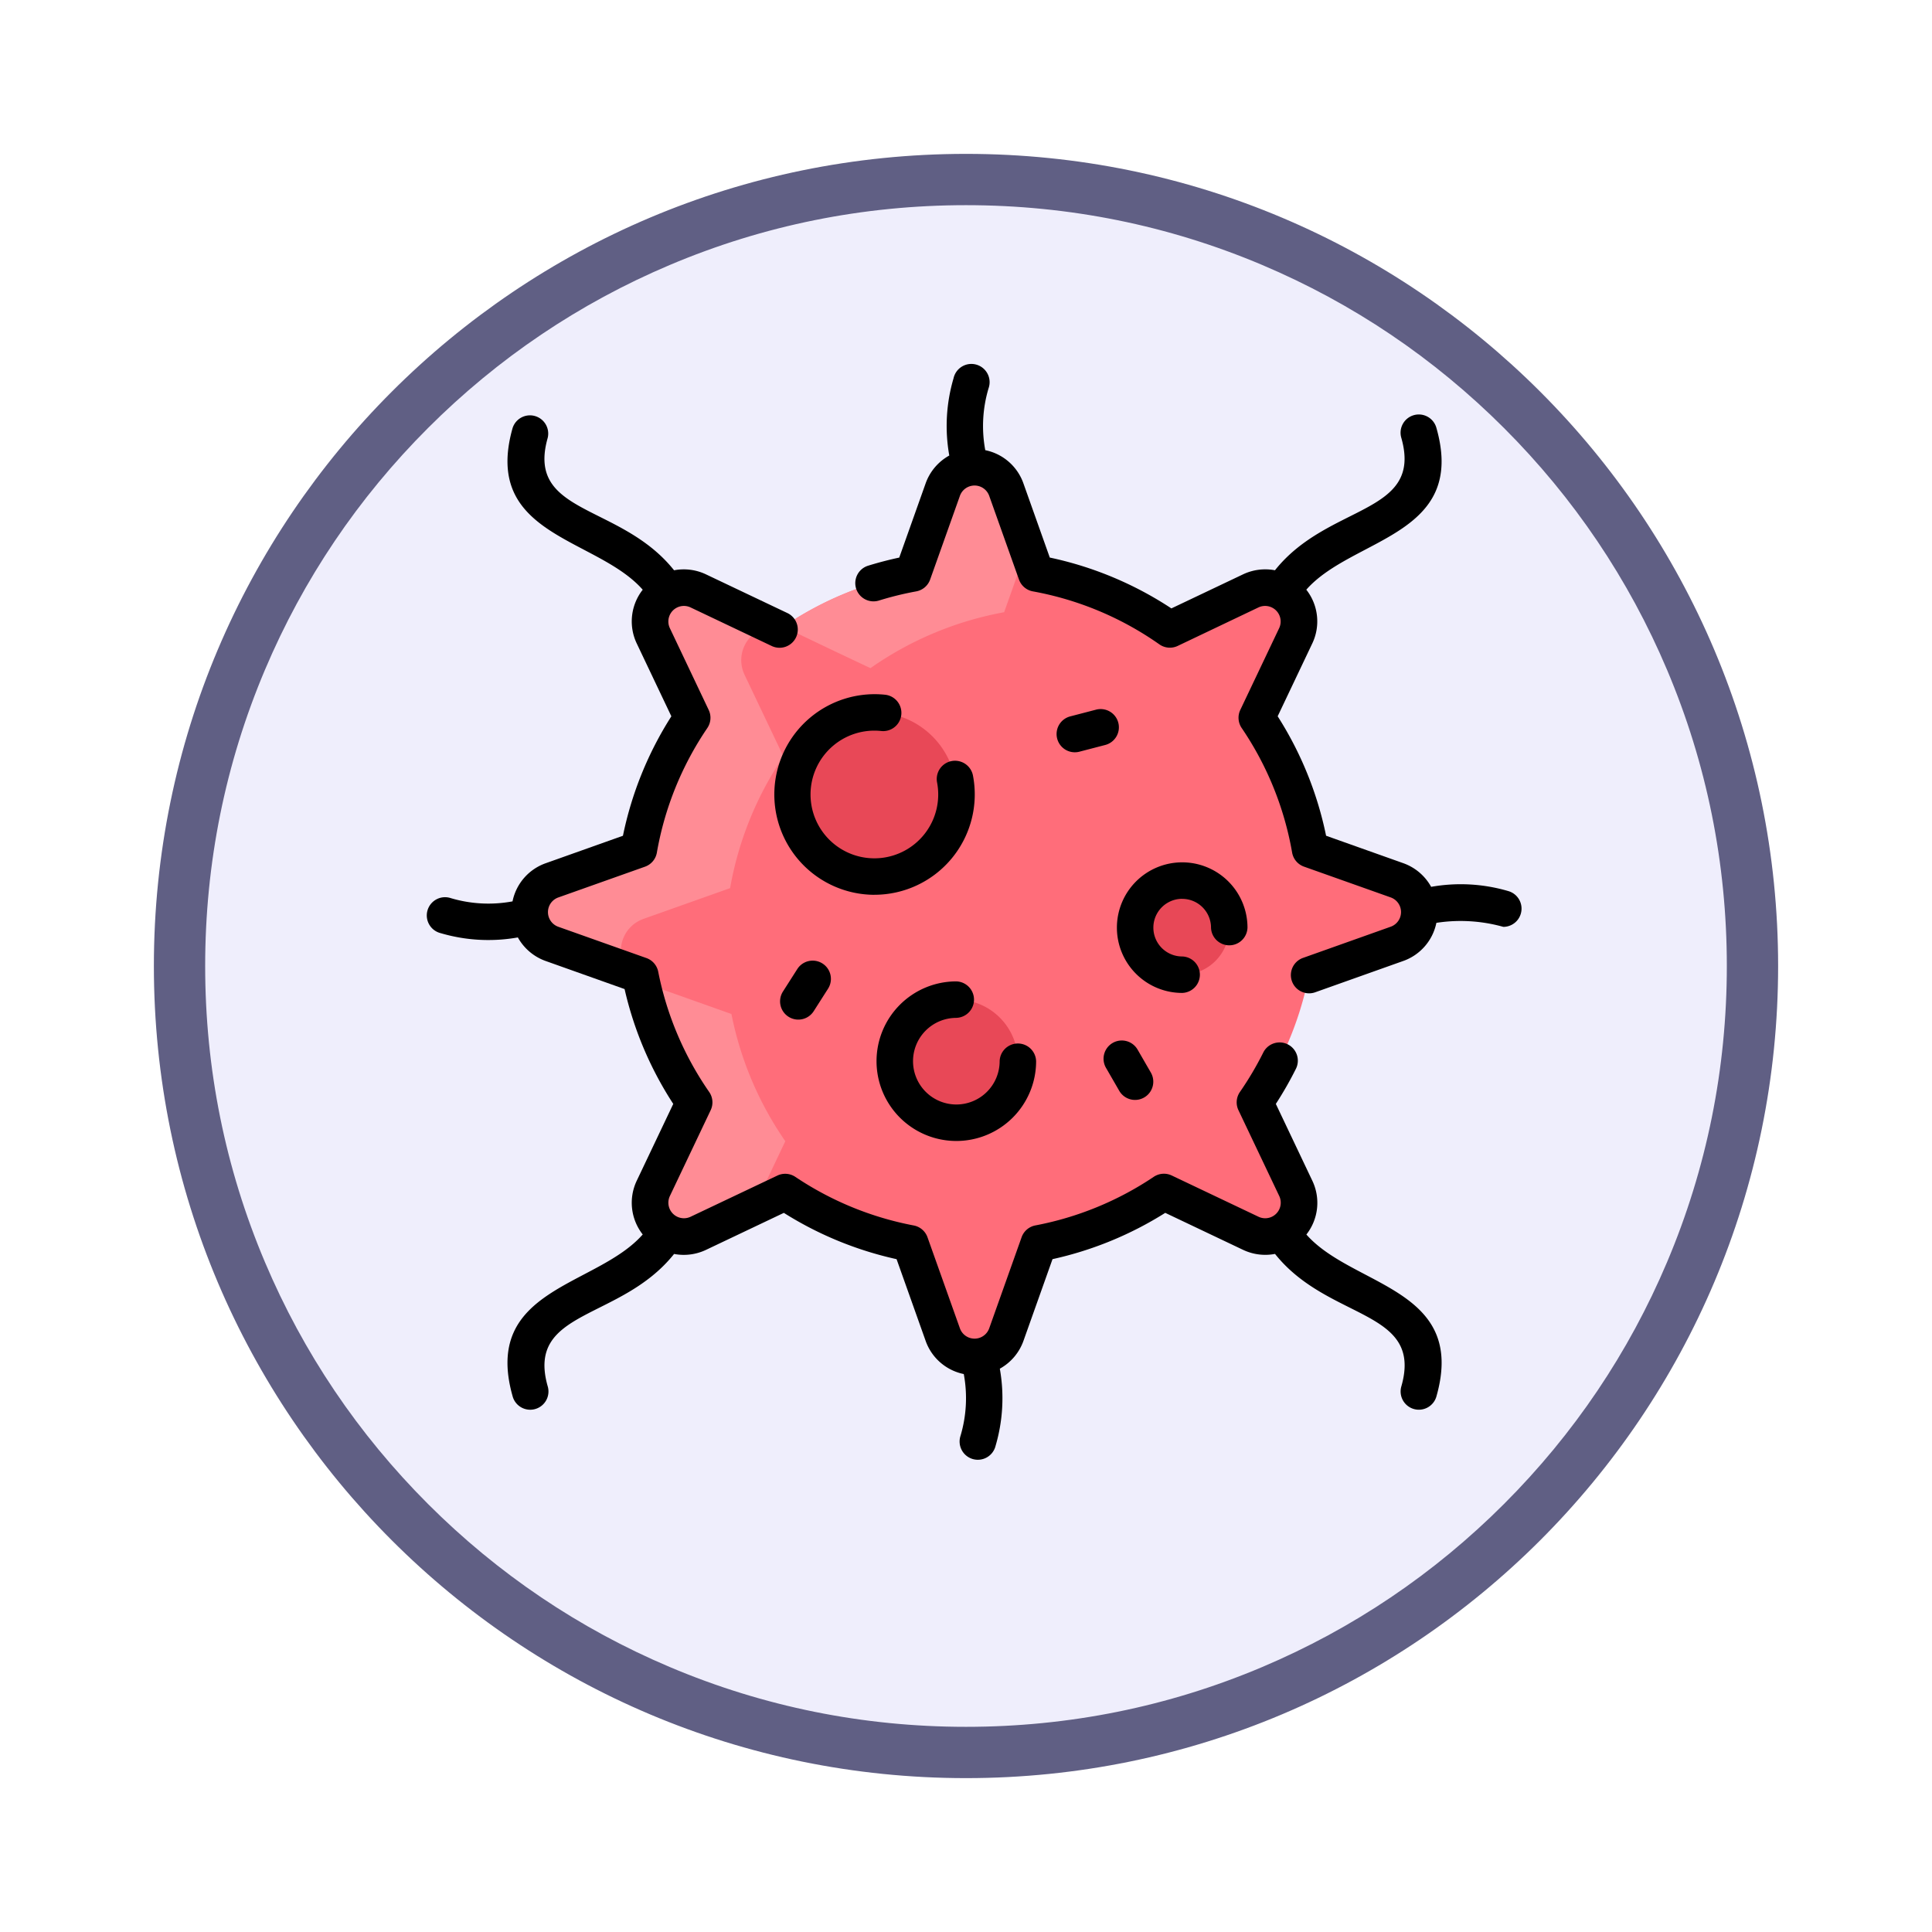 <svg xmlns="http://www.w3.org/2000/svg" xmlns:xlink="http://www.w3.org/1999/xlink" width="113" height="113" viewBox="0 0 113 113">
  <defs>
    <filter id="Trazado_982547" x="0" y="0" width="113" height="113" filterUnits="userSpaceOnUse">
      <feOffset dy="3" input="SourceAlpha"/>
      <feGaussianBlur stdDeviation="3" result="blur"/>
      <feFlood flood-opacity="0.161"/>
      <feComposite operator="in" in2="blur"/>
      <feComposite in="SourceGraphic"/>
    </filter>
  </defs>
  <g id="Grupo_1228322" data-name="Grupo 1228322" transform="translate(2058 -6876.651)">
    <g id="Grupo_1227879" data-name="Grupo 1227879" transform="translate(-2851 5387.651)">
      <g id="Grupo_1208028" data-name="Grupo 1208028" transform="translate(-0.49 -4138.425)">
        <g id="Grupo_1177675" data-name="Grupo 1177675" transform="translate(-4493 3707.152)">
          <g id="Grupo_1176928" data-name="Grupo 1176928" transform="translate(5295.49 1926.273)">
            <g id="Grupo_1172322" data-name="Grupo 1172322" transform="translate(0 0)">
              <g id="Grupo_1164700" data-name="Grupo 1164700">
                <g id="Grupo_1160931" data-name="Grupo 1160931">
                  <g id="Grupo_1160749" data-name="Grupo 1160749">
                    <g id="Grupo_1158891" data-name="Grupo 1158891">
                      <g id="Grupo_1157406" data-name="Grupo 1157406">
                        <g id="Grupo_1155793" data-name="Grupo 1155793">
                          <g id="Grupo_1154704" data-name="Grupo 1154704">
                            <g id="Grupo_1150790" data-name="Grupo 1150790">
                              <g id="Grupo_1154214" data-name="Grupo 1154214">
                                <g id="Grupo_1152583" data-name="Grupo 1152583">
                                  <g id="Grupo_1146973" data-name="Grupo 1146973">
                                    <g id="Grupo_1146954" data-name="Grupo 1146954">
                                      <g transform="matrix(1, 0, 0, 1, -9, -6)" filter="url(#Trazado_982547)">
                                        <g id="Trazado_982547-2" data-name="Trazado 982547" transform="translate(9 6)" fill="#efeefc">
                                          <path d="M 47.5 93.5 C 41.289 93.5 35.265 92.284 29.595 89.886 C 24.118 87.569 19.198 84.252 14.973 80.027 C 10.748 75.802 7.431 70.882 5.114 65.405 C 2.716 59.735 1.5 53.711 1.5 47.5 C 1.5 41.289 2.716 35.265 5.114 29.595 C 7.431 24.118 10.748 19.198 14.973 14.973 C 19.198 10.748 24.118 7.431 29.595 5.114 C 35.265 2.716 41.289 1.5 47.5 1.5 C 53.711 1.5 59.735 2.716 65.405 5.114 C 70.882 7.431 75.802 10.748 80.027 14.973 C 84.252 19.198 87.569 24.118 89.886 29.595 C 92.284 35.265 93.5 41.289 93.5 47.5 C 93.5 53.711 92.284 59.735 89.886 65.405 C 87.569 70.882 84.252 75.802 80.027 80.027 C 75.802 84.252 70.882 87.569 65.405 89.886 C 59.735 92.284 53.711 93.5 47.5 93.5 Z" stroke="none"/>
                                          <path d="M 47.5 3 C 41.491 3 35.664 4.176 30.18 6.496 C 24.881 8.737 20.122 11.946 16.034 16.034 C 11.946 20.121 8.737 24.881 6.496 30.179 C 4.176 35.664 3 41.491 3 47.5 C 3 53.509 4.176 59.336 6.496 64.82 C 8.737 70.119 11.946 74.878 16.034 78.966 C 20.122 83.054 24.881 86.263 30.18 88.504 C 35.664 90.824 41.491 92 47.5 92 C 53.509 92 59.336 90.824 64.821 88.504 C 70.119 86.263 74.878 83.054 78.966 78.966 C 83.054 74.878 86.263 70.119 88.504 64.82 C 90.824 59.336 92 53.509 92 47.5 C 92 41.491 90.824 35.664 88.504 30.179 C 86.263 24.881 83.054 20.121 78.966 16.034 C 74.878 11.946 70.119 8.737 64.821 6.496 C 59.336 4.176 53.509 3 47.5 3 M 47.5 0 C 73.734 0 95 21.266 95 47.5 C 95 73.733 73.734 95 47.5 95 C 21.266 95 7.62939453125e-06 73.733 7.62939453125e-06 47.5 C 7.62939453125e-06 21.266 21.266 0 47.5 0 Z" stroke="none" fill="#605f84"/>
                                        </g>
                                      </g>
                                    </g>
                                  </g>
                                </g>
                              </g>
                            </g>
                          </g>
                        </g>
                      </g>
                    </g>
                  </g>
                </g>
              </g>
            </g>
          </g>
        </g>
      </g>
    </g>
    <g id="cancer" transform="translate(-2033.001 6897.999)">
      <path id="Trazado_1179313" data-name="Trazado 1179313" d="M95.6,69.03l-5.072-1.8a19.81,19.81,0,0,0-3.119-7.7l2.272-4.781a1.976,1.976,0,0,0-2.633-2.633l-4.728,2.247a19.8,19.8,0,0,0-7.82-3.271l-1.74-4.895a1.977,1.977,0,0,0-3.725,0l-1.74,4.895a19.8,19.8,0,0,0-7.82,3.271l-4.728-2.247a1.976,1.976,0,0,0-2.633,2.633l2.272,4.781a19.81,19.81,0,0,0-3.119,7.7l-5.072,1.8a1.977,1.977,0,0,0,0,3.725l5.152,1.832a19.835,19.835,0,0,0,3.152,7.436l-2.385,5.02a1.976,1.976,0,0,0,2.633,2.633l5.076-2.412a19.834,19.834,0,0,0,7.317,3l1.895,5.327a1.977,1.977,0,0,0,3.725,0l1.895-5.327a19.834,19.834,0,0,0,7.317-3l5.076,2.412a1.976,1.976,0,0,0,2.633-2.633l-2.385-5.02a19.835,19.835,0,0,0,3.152-7.436L95.6,72.755A1.977,1.977,0,0,0,95.6,69.03Z" transform="translate(-38.892 -38.892)" fill="#ff6d7a"/>
      <g id="Grupo_1228320" data-name="Grupo 1228320" transform="translate(5.985 5.984)">
        <path id="Trazado_1179314" data-name="Trazado 1179314" d="M102.4,280l-1.823,3.836-3.263,1.551a1.976,1.976,0,0,1-2.633-2.633l2.385-5.02A19.827,19.827,0,0,1,94,270.692c.068.029,1.73.618,5.249,1.869A19.836,19.836,0,0,0,102.4,280Z" transform="translate(-87.452 -240.584)" fill="#ff8c95"/>
        <path id="Trazado_1179315" data-name="Trazado 1179315" d="M59.715,107.509a19.81,19.81,0,0,0-3.119,7.7l-5.072,1.8a1.984,1.984,0,0,0-.952,3.017l-4.381-1.559a1.977,1.977,0,0,1,0-3.725l5.072-1.8a19.81,19.81,0,0,1,3.119-7.7l-2.272-4.781a1.976,1.976,0,0,1,2.633-2.633L59.1,99.9a1.982,1.982,0,0,0-1.66,2.828Z" transform="translate(-44.877 -90.595)" fill="#ff8c95"/>
        <path id="Trazado_1179316" data-name="Trazado 1179316" d="M170.029,49.586l-1.339,3.767a19.8,19.8,0,0,0-7.82,3.271c-5-2.357-4.781-2.311-5.148-2.395a19.79,19.79,0,0,1,7.635-3.143l1.74-4.895a1.977,1.977,0,0,1,3.725,0Z" transform="translate(-140.943 -44.877)" fill="#ff8c95"/>
      </g>
      <circle id="Elipse_12815" data-name="Elipse 12815" cx="3.6" cy="3.6" r="3.6" transform="translate(27.334 37.118)" fill="#e84857"/>
      <path id="Trazado_1179317" data-name="Trazado 1179317" d="M313.2,226.182a2.753,2.753,0,1,1-2.752,2.753A2.754,2.754,0,0,1,313.2,226.182Z" transform="translate(-269.058 -196.024)" fill="#e84857"/>
      <circle id="Elipse_12816" data-name="Elipse 12816" cx="4.8" cy="4.8" r="4.8" transform="translate(21.345 20.317)" fill="#e84857"/>
      <g id="Grupo_1228321" data-name="Grupo 1228321" transform="translate(0.001 0.001)">
        <path id="Trazado_1179318" data-name="Trazado 1179318" d="M51.409,69.84a3,3,0,0,0,.34-3.164L49.623,62.2a21.022,21.022,0,0,0,1.16-2.025,1.067,1.067,0,1,0-1.907-.956,18.942,18.942,0,0,1-1.354,2.283,1.066,1.066,0,0,0-.086,1.065l2.386,5.02A.91.91,0,0,1,48.61,68.8l-5.076-2.413a1.067,1.067,0,0,0-1.051.077,18.663,18.663,0,0,1-6.924,2.843,1.067,1.067,0,0,0-.805.69l-1.895,5.327a.91.91,0,0,1-1.715,0L29.249,70a1.067,1.067,0,0,0-.805-.69,18.673,18.673,0,0,1-6.924-2.842,1.067,1.067,0,0,0-1.051-.077L15.393,68.8a.91.91,0,0,1-1.212-1.212l2.386-5.02a1.067,1.067,0,0,0-.086-1.065A18.665,18.665,0,0,1,13.5,54.47a1.067,1.067,0,0,0-.689-.8L7.656,51.84a.91.91,0,0,1,0-1.715l5.071-1.8a1.067,1.067,0,0,0,.693-.821,18.647,18.647,0,0,1,2.952-7.289,1.067,1.067,0,0,0,.08-1.056L14.18,34.374a.91.91,0,0,1,1.212-1.212l4.728,2.247a1.067,1.067,0,1,0,.916-1.927l-4.728-2.247a3.031,3.031,0,0,0-1.882-.246c-3.128-3.927-8.669-3.217-7.394-7.73a1.067,1.067,0,0,0-2.053-.58C3.2,29,9.9,29.063,12.593,32.126a3,3,0,0,0-.34,3.164l2.015,4.24a20.734,20.734,0,0,0-2.832,6.987l-4.5,1.6a3,3,0,0,0-1.958,2.237,7.707,7.707,0,0,1-3.628-.195,1.067,1.067,0,1,0-.575,2.054,9.876,9.876,0,0,0,4.515.25A3.02,3.02,0,0,0,6.941,53.85l4.591,1.633A20.752,20.752,0,0,0,14.379,62.2l-2.126,4.472a3,3,0,0,0,.34,3.164C9.9,72.9,3.2,72.969,4.979,79.285a1.067,1.067,0,1,0,2.053-.58C5.76,74.2,11.3,74.9,14.427,70.976a3.033,3.033,0,0,0,1.882-.246l4.538-2.157a20.762,20.762,0,0,0,6.594,2.708l1.693,4.761A3,3,0,0,0,31.371,78a7.7,7.7,0,0,1-.195,3.627,1.067,1.067,0,1,0,2.054.575,9.865,9.865,0,0,0,.249-4.515,3.02,3.02,0,0,0,1.389-1.646l1.693-4.761a20.755,20.755,0,0,0,6.594-2.708l4.538,2.157a3.031,3.031,0,0,0,1.882.245c3.128,3.927,8.669,3.217,7.394,7.73a1.067,1.067,0,1,0,2.053.58c1.783-6.316-4.919-6.382-7.614-9.446Z" transform="translate(-0.001 -18.983)"/>
        <path id="Trazado_1179319" data-name="Trazado 1179319" d="M225.717,30.771a9.868,9.868,0,0,0-4.515-.249,3.021,3.021,0,0,0-1.645-1.389l-4.5-1.6a20.733,20.733,0,0,0-2.832-6.987l2.015-4.24a3,3,0,0,0-.34-3.164c2.7-3.063,9.4-3.129,7.614-9.446a1.067,1.067,0,1,0-2.053.58c1.272,4.506-4.272,3.809-7.394,7.73a3.032,3.032,0,0,0-1.882.246l-4.176,1.985a20.729,20.729,0,0,0-7.112-2.974l-1.537-4.323a3,3,0,0,0-2.237-1.958,7.7,7.7,0,0,1,.195-3.627A1.067,1.067,0,1,0,193.267.78a9.865,9.865,0,0,0-.249,4.515,3.02,3.02,0,0,0-1.389,1.646l-1.537,4.323c-.622.133-1.241.295-1.846.483a1.067,1.067,0,0,0,.634,2.037,18.759,18.759,0,0,1,2.205-.543,1.067,1.067,0,0,0,.813-.692l1.741-4.894a.91.91,0,0,1,1.715,0l1.741,4.894a1.066,1.066,0,0,0,.813.692,18.646,18.646,0,0,1,7.4,3.1,1.067,1.067,0,0,0,1.07.09L211.1,14.18a.91.91,0,0,1,1.212,1.212l-2.273,4.782a1.067,1.067,0,0,0,.08,1.056,18.649,18.649,0,0,1,2.952,7.289,1.066,1.066,0,0,0,.693.821l5.071,1.8a.91.91,0,0,1,0,1.715l-5.152,1.832a1.067,1.067,0,0,0,.715,2.01l5.152-1.832a3,3,0,0,0,1.958-2.237,9.271,9.271,0,0,1,3.916.235,1.067,1.067,0,0,0,.287-2.094Z" transform="translate(-162.496 -0.001)"/>
        <path id="Trazado_1179320" data-name="Trazado 1179320" d="M157.953,156.1a5.869,5.869,0,0,0,5.763-6.97,1.067,1.067,0,0,0-2.1.4,3.734,3.734,0,1,1-3.254-3.007,1.067,1.067,0,0,0,.233-2.121,5.867,5.867,0,1,0-.646,11.7Z" transform="translate(-131.808 -125.115)"/>
        <path id="Trazado_1179321" data-name="Trazado 1179321" d="M306.267,220.317A1.688,1.688,0,0,1,307.953,222a1.067,1.067,0,0,0,2.133,0,3.819,3.819,0,1,0-3.819,3.819,1.067,1.067,0,0,0,0-2.133,1.686,1.686,0,0,1,0-3.372Z" transform="translate(-262.122 -189.093)"/>
        <path id="Trazado_1179322" data-name="Trazado 1179322" d="M201.669,272.516a1.067,1.067,0,0,0,0-2.133,4.667,4.667,0,1,0,4.667,4.667,1.067,1.067,0,0,0-2.133,0,2.533,2.533,0,1,1-2.533-2.533Z" transform="translate(-170.735 -234.332)"/>
        <path id="Trazado_1179323" data-name="Trazado 1179323" d="M278.163,150.995l-1.51.393a1.067,1.067,0,0,0,.537,2.065l1.51-.393a1.067,1.067,0,1,0-.537-2.065Z" transform="translate(-239.074 -130.832)"/>
        <path id="Trazado_1179324" data-name="Trazado 1179324" d="M155.694,261.78l-.839,1.315a1.067,1.067,0,0,0,1.8,1.147l.839-1.315a1.067,1.067,0,1,0-1.8-1.147Z" transform="translate(-134.062 -226.449)"/>
        <path id="Trazado_1179325" data-name="Trazado 1179325" d="M297.13,296.458a1.067,1.067,0,0,0-.391,1.457l.78,1.351a1.067,1.067,0,0,0,1.848-1.067l-.78-1.351A1.067,1.067,0,0,0,297.13,296.458Z" transform="translate(-257.051 -256.807)"/>
      </g>
    </g>
  </g>
</svg>
